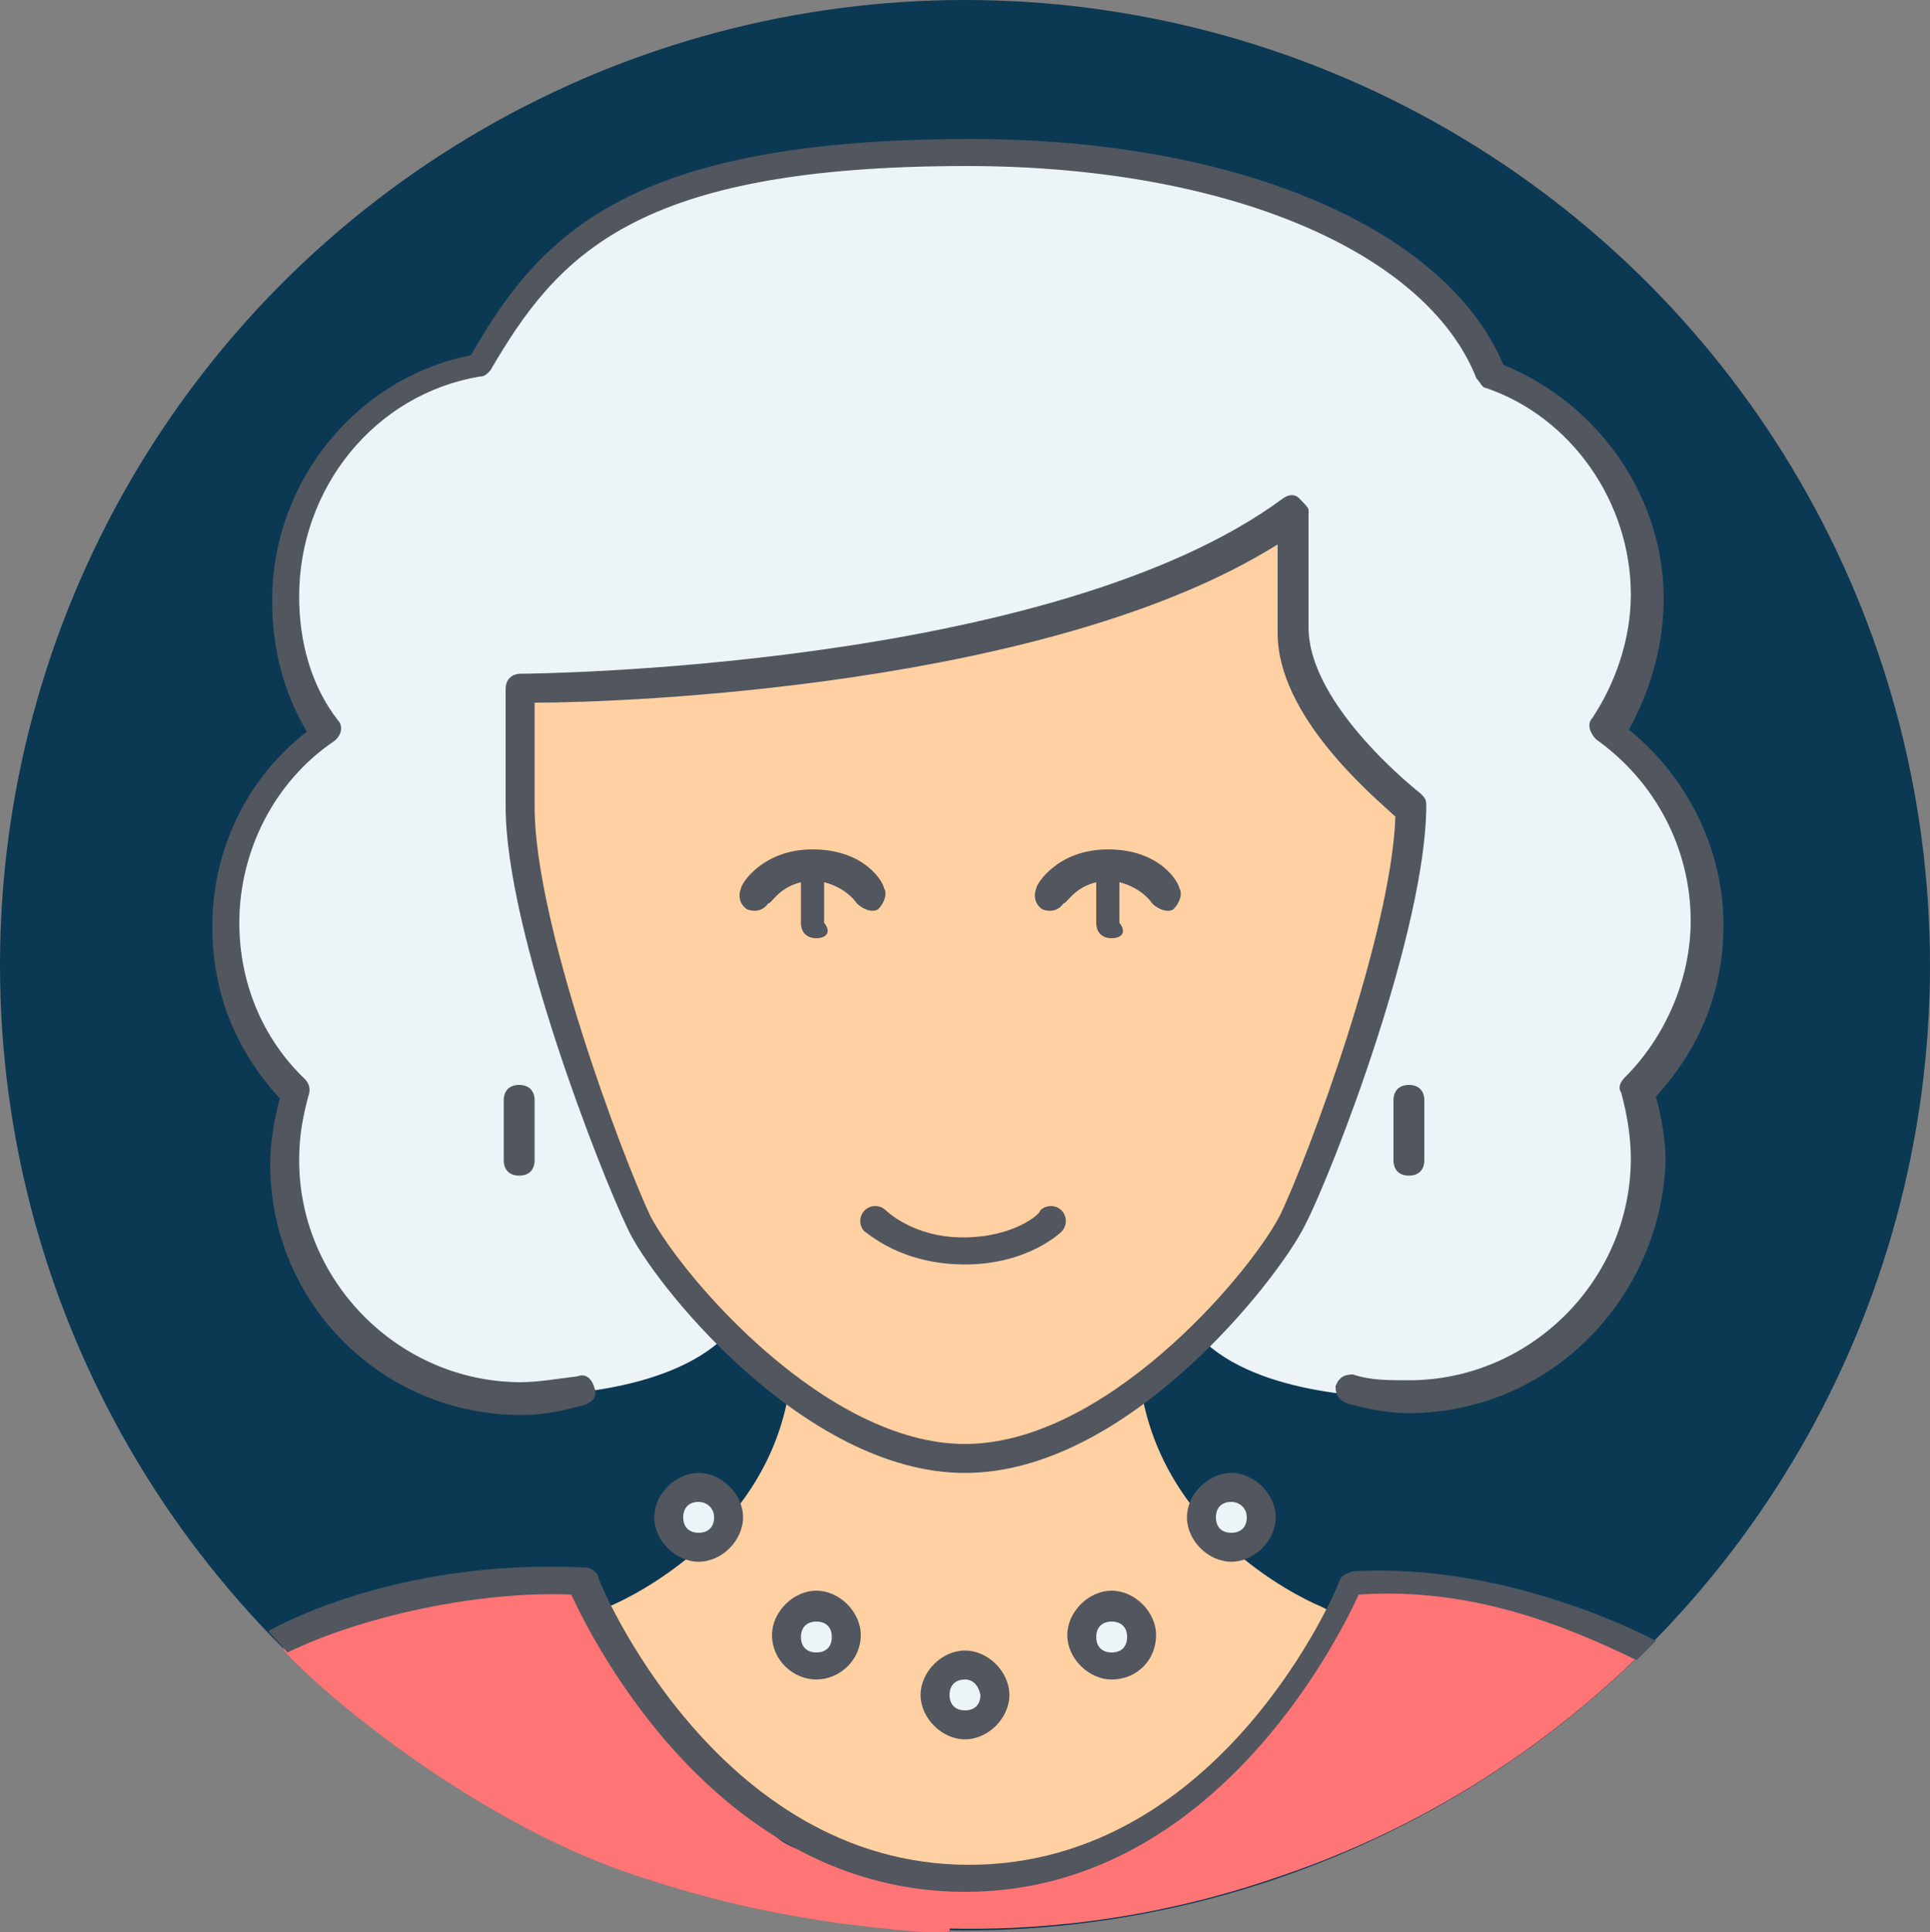 <?xml version="1.0" encoding="utf-8"?>
<!-- Generator: Adobe Illustrator 20.1.0, SVG Export Plug-In . SVG Version: 6.00 Build 0)  -->
<svg version="1.1" id="Layer_1" xmlns="http://www.w3.org/2000/svg" xmlns:xlink="http://www.w3.org/1999/xlink" x="0px" y="0px"
	 width="100px" height="100.1px" viewBox="0 0 100 100.1" style="enable-background:new 0 0 100 100.1;" xml:space="preserve">
<rect x="0" y="0" width="100" height="100.1" fill="#808080" stroke="none"/>
<style type="text/css">
	.st0{fill:#0B3954;}
	.st1{fill:#FFD0A1;}
	.st2{fill:#ECF4F7;}
	.st3{fill:#FF7474;}
	.st4{fill:#51565F;}
</style>
<g>
	<circle class="st0" cx="50" cy="50" r="50"/>
	<g transform="translate(1 1)">
		<path class="st1" d="M72,40.7c0,6.1-4.6,18.4-6.1,21.5c-0.6,1.2-2.5,3.7-4.8,6c-1.2,1.1-2.5,2.1-3.8,3.2c-2.6,1.8-5.4,3.1-8.3,3.1
			c-3.1,0-6.1-1.5-8.9-3.5c-1.2-0.9-2.3-1.8-3.2-2.8c-2.3-2.3-4.1-4.8-4.8-6c-1.5-3.1-6.1-15.4-6.1-21.5v-6.1c0,0,27.6,0,39.9-9.2
			C65.9,37.7,72,40.7,72,40.7z M67.4,82.2l0.6,0.3c-2.1,4-8.3,13.5-19,13.5c-10.9,0-16.9-9.4-19-13.5l0.6-0.3c0,0,7.7-3.1,9.2-10.7
			l0.3-0.5c2.8,2,5.8,3.5,8.9,3.5c2.9,0,5.8-1.2,8.3-3.1h0.9C59.7,79.1,67.4,82.2,67.4,82.2z"/>
		<path class="st2" d="M35.2,79.1c0.9,0,1.5-0.6,1.5-1.5c0-0.9-0.6-1.5-1.5-1.5s-1.5,0.6-1.5,1.5C33.6,78.5,34.2,79.1,35.2,79.1z
			 M41.3,85.3c0.9,0,1.5-0.6,1.5-1.5s-0.6-1.5-1.5-1.5s-1.5,0.6-1.5,1.5S40.4,85.3,41.3,85.3z M49,88.3c0.9,0,1.5-0.6,1.5-1.5
			c0-0.9-0.6-1.5-1.5-1.5c-0.9,0-1.5,0.6-1.5,1.5C47.4,87.7,48,88.3,49,88.3z M56.6,85.3c0.9,0,1.5-0.6,1.5-1.5s-0.6-1.5-1.5-1.5
			c-0.9,0-1.5,0.6-1.5,1.5S55.7,85.3,56.6,85.3z M62.8,79.1c0.9,0,1.5-0.6,1.5-1.5c0-0.9-0.6-1.5-1.5-1.5c-0.9,0-1.5,0.6-1.5,1.5
			C61.3,78.5,61.9,79.1,62.8,79.1z"/>
		<path class="st3" d="M84.4,84.3c-3.3,3.3-9.6,8.7-19.1,11.9c-6.9,2.4-13,2.8-17.1,2.7c-0.8-0.7-1.5-2.3,0-3c1-0.5,6.5,0.1,8.1-0.9
			c3.5-2.2,5.6-4.5,7.8-6.8c1.5-1.6,2.1-2.4,2.6-3.3c0.9-1.5,0.6-1.9,1.3-2.6c0.2-0.2,0.9-1.8,0.9-1.8l0,0
			C80.8,82.5,81.5,83.5,84.4,84.3z M48.2,99c0,0.3-3.6-0.1-5.9-0.4c-2.7-0.4-6-1-10.2-2.4c-7.8-2.5-15.7-8.8-18.3-11.6
			c-0.9-1,2.4-3.4,15.2-3.9c0,0,0.1,0.2,0.2,0.5c0.3,0.7,0.6,1.1,0.7,1.3c6.8,9.7,9.5,11.8,9.5,11.8c1.9,1.4,5.7,0.7,8.7,1.7
			C49,96.3,48.2,98.8,48.2,99z"/>
		<path class="st2" d="M87.3,46.9c0,3.4-1.4,6.4-3.7,8.7c0.3,1.1,0.6,2.3,0.6,3.5c0,6.8-5.5,12.3-12.3,12.3c-1.1,0-7.7,0-10.7-3.1
			l-0.2-0.2c2.3-2.3,4.1-4.8,4.8-6c1.5-3.1,6.1-15.4,6.1-21.5c0,0-6.1-3.1-6.1-15.4c-12.3,9.2-39.9,9.2-39.9,9.2v6.1
			c0,6.1,4.6,18.4,6.1,21.5c0.6,1.2,2.5,3.7,4.8,6l-0.2,0.2c-3.1,3.1-9.7,3.1-10.7,3.1c-6.8,0-12.3-5.5-12.3-12.3
			c0-1.2,0.2-2.5,0.6-3.5c-2.3-2.3-3.7-5.4-3.7-8.7c0-4.1,2-7.8,5.2-10c-1.4-2-2.1-4.3-2.1-6.9c0-6,4.3-11.1,10.1-12.1
			C27.5,11.6,32.1,7,49.3,7c13.7,0,24.4,4.6,27,11.5c4.8,1.7,8.1,6.3,8.1,11.5c0,2.6-0.8,4.9-2.1,6.9C85.4,39.1,87.3,42.7,87.3,46.9
			"/>
	</g>
	<path class="st4" d="M70.4,82.6c-1.2,2.6-7.7,15.4-20.4,15.4S30.8,85.2,29.6,82.6c-4.7-0.2-10.8,1.1-14.7,3l-1-1.1
		c0,0,6.4-3.8,16.4-3.3c0.4,0,0.6,0.3,0.6,0.3c0.1,0.1,0.1,0.1,0.1,0.2c0,0.2,6.1,14.9,19.2,14.9c13.2,0,19.2-14.6,19.2-14.7
		c0-0.1,0.1-0.1,0.1-0.2c0,0,0.2-0.2,0.6-0.3c8.2-0.5,15.7,3.6,15.7,3.6c-0.1,0.1-1,1-1,1C81.1,84.2,76.2,82.2,70.4,82.6z M50,90.1
		c-1.2,0-2.3-1.1-2.3-2.3c0-1.2,1.1-2.3,2.3-2.3c1.2,0,2.3,1.1,2.3,2.3C52.3,89,51.2,90.1,50,90.1z M50,87c-0.5,0-0.8,0.3-0.8,0.8
		c0,0.5,0.3,0.8,0.8,0.8c0.5,0,0.8-0.3,0.8-0.8C50.7,87.3,50.4,87,50,87z M57.6,87c-1.2,0-2.3-1.1-2.3-2.3c0-1.2,1.1-2.3,2.3-2.3
		c1.2,0,2.3,1.1,2.3,2.3C59.9,86,58.9,87,57.6,87z M57.6,84c-0.5,0-0.8,0.3-0.8,0.8c0,0.5,0.3,0.8,0.8,0.8c0.5,0,0.8-0.3,0.8-0.8
		C58.4,84.3,58.1,84,57.6,84z M42.3,87C41.1,87,40,86,40,84.7c0-1.2,1.1-2.3,2.3-2.3c1.2,0,2.3,1.1,2.3,2.3C44.6,86,43.5,87,42.3,87
		z M42.3,84c-0.5,0-0.8,0.3-0.8,0.8c0,0.5,0.3,0.8,0.8,0.8c0.5,0,0.8-0.3,0.8-0.8C43.1,84.3,42.8,84,42.3,84z M63.8,80.9
		c-1.2,0-2.3-1.1-2.3-2.3c0-1.2,1.1-2.3,2.3-2.3s2.3,1.1,2.3,2.3C66.1,79.8,65,80.9,63.8,80.9z M63.8,77.8c-0.5,0-0.8,0.3-0.8,0.8
		s0.3,0.8,0.8,0.8s0.8-0.3,0.8-0.8S64.2,77.8,63.8,77.8z M36.2,80.9c-1.2,0-2.3-1.1-2.3-2.3c0-1.2,1.1-2.3,2.3-2.3s2.3,1.1,2.3,2.3
		C38.5,79.8,37.4,80.9,36.2,80.9z M36.2,77.8c-0.5,0-0.8,0.3-0.8,0.8s0.3,0.8,0.8,0.8s0.8-0.3,0.8-0.8S36.6,77.8,36.2,77.8z
		 M50,76.3c-8.4,0-16.3-10-17.5-12.7c-1.4-2.9-6.3-15.4-6.3-21.8v-6.1c0-0.5,0.3-0.8,0.8-0.8c0.3,0,27.5-0.2,39.5-9.1
		c0.3-0.2,0.6-0.2,0.8,0c0.2,0.2,0.5,0.5,0.5,0.6v6.1c0,4.1,5.8,8.6,5.8,8.6c0.2,0.2,0.3,0.3,0.3,0.6c0,6.4-4.8,18.9-6.3,21.8
		C66.2,66.3,58.4,76.3,50,76.3z M27.7,36.4v5.4c0,6,4.5,18,6,21.2c1.7,3.2,9.1,11.8,16.3,11.8s14.6-8.6,16.3-11.8
		c1.5-3.1,5.8-14.7,6-20.7c-1.2-1.1-6.1-5.2-6.1-9.5v-4.6C54.4,35.6,32.2,36.4,27.7,36.4z M73,73.2c-1.1,0-2.1-0.2-3.2-0.5
		c-0.5-0.2-0.6-0.5-0.6-0.9c0.2-0.5,0.5-0.6,0.9-0.6c0.9,0.3,1.8,0.3,2.9,0.3c6.3,0,11.5-5.2,11.5-11.5c0-1.1-0.2-2.3-0.5-3.4
		c-0.2-0.3,0-0.6,0.2-0.8c2.1-2.1,3.4-5.1,3.4-8.1c0-3.7-1.8-7.2-4.9-9.4c-0.3-0.3-0.5-0.8-0.2-1.1c1.2-1.8,2-4.1,2-6.4
		c0-4.8-3.1-9.2-7.5-10.7c-0.2,0-0.3-0.3-0.5-0.5C73.9,13,63.5,8.6,50.1,8.6c-17.2,0-21.2,4.6-24.7,10.6c-0.2,0.2-0.3,0.3-0.5,0.3
		c-5.5,0.9-9.4,5.8-9.4,11.4c0,2.3,0.6,4.6,2,6.4c0.3,0.3,0.2,0.8-0.2,1.1c-3.1,2.1-4.9,5.7-4.9,9.4c0,3.1,1.2,6,3.4,8.1
		c0.2,0.2,0.3,0.5,0.2,0.8c-0.3,1.1-0.5,2.1-0.5,3.4c0,6.3,5.2,11.5,11.5,11.5c0.9,0,2-0.2,2.9-0.3c0.5-0.2,0.8,0.2,0.9,0.6
		c0.2,0.5-0.2,0.8-0.6,0.9c-1.1,0.3-2.1,0.5-3.2,0.5c-7.2,0-13-5.8-13-13c0-1.1,0.2-2.3,0.5-3.4c-2.3-2.5-3.5-5.5-3.5-8.9
		c0-4,1.8-7.7,4.9-10.1c-1.2-2-1.8-4.3-1.8-6.8c0-6.1,4.3-11.5,10.3-12.7C28,12.1,32.6,7.2,50.3,7.2c13.8,0,24.6,4.6,27.6,11.7
		c4.9,2,8.3,6.8,8.3,12.1c0,2.3-0.6,4.6-1.8,6.8c3.1,2.5,4.9,6.3,4.9,10.1c0,3.4-1.2,6.4-3.5,8.9c0.3,1.1,0.5,2.3,0.5,3.4
		C86,67.4,80.2,73.2,73,73.2z M50,65.5c-3.4,0-5.1-1.7-5.2-1.7c-0.3-0.3-0.3-0.8,0-1.1c0.3-0.3,0.8-0.3,1.1,0l0,0c0,0,1.4,1.4,4,1.4
		c2.6,0,4-1.2,4-1.4c0.3-0.3,0.8-0.3,1.1,0c0.3,0.3,0.3,0.8,0,1.1C55,63.8,53.3,65.5,50,65.5z M73,60.9c-0.5,0-0.8-0.3-0.8-0.8v-3.1
		c0-0.5,0.3-0.8,0.8-0.8s0.8,0.3,0.8,0.8v3.1C73.8,60.6,73.5,60.9,73,60.9z M26.9,60.9c-0.5,0-0.8-0.3-0.8-0.8v-3.1
		c0-0.5,0.3-0.8,0.8-0.8c0.5,0,0.8,0.3,0.8,0.8v3.1C27.7,60.6,27.4,60.9,26.9,60.9z M57.6,48.6c-0.5,0-0.8-0.3-0.8-0.8v-2.1
		c-1.2,0.3-1.5,1.1-1.7,1.1c-0.2,0.3-0.6,0.5-1.1,0.3c-0.3-0.2-0.5-0.6-0.3-1.1c0-0.2,1.1-2,3.7-2c2.8,0,3.7,1.8,3.7,2
		c0.2,0.3,0,0.8-0.3,1.1c-0.3,0.2-0.8,0-1.1-0.3c0,0-0.5-0.8-1.7-1.1v2.1C58.4,48.3,58.1,48.6,57.6,48.6z M42.3,48.6
		c-0.5,0-0.8-0.3-0.8-0.8v-2.1c-1.2,0.3-1.5,1.1-1.7,1.1c-0.2,0.3-0.6,0.5-1.1,0.3c-0.3-0.2-0.5-0.6-0.3-1.1c0-0.2,1.1-2,3.7-2
		c2.8,0,3.7,1.8,3.7,2c0.2,0.3,0,0.8-0.3,1.1c-0.3,0.2-0.8,0-1.1-0.3c0,0-0.5-0.8-1.7-1.1v2.1C43.1,48.3,42.8,48.6,42.3,48.6z"/>
</g>
</svg>
